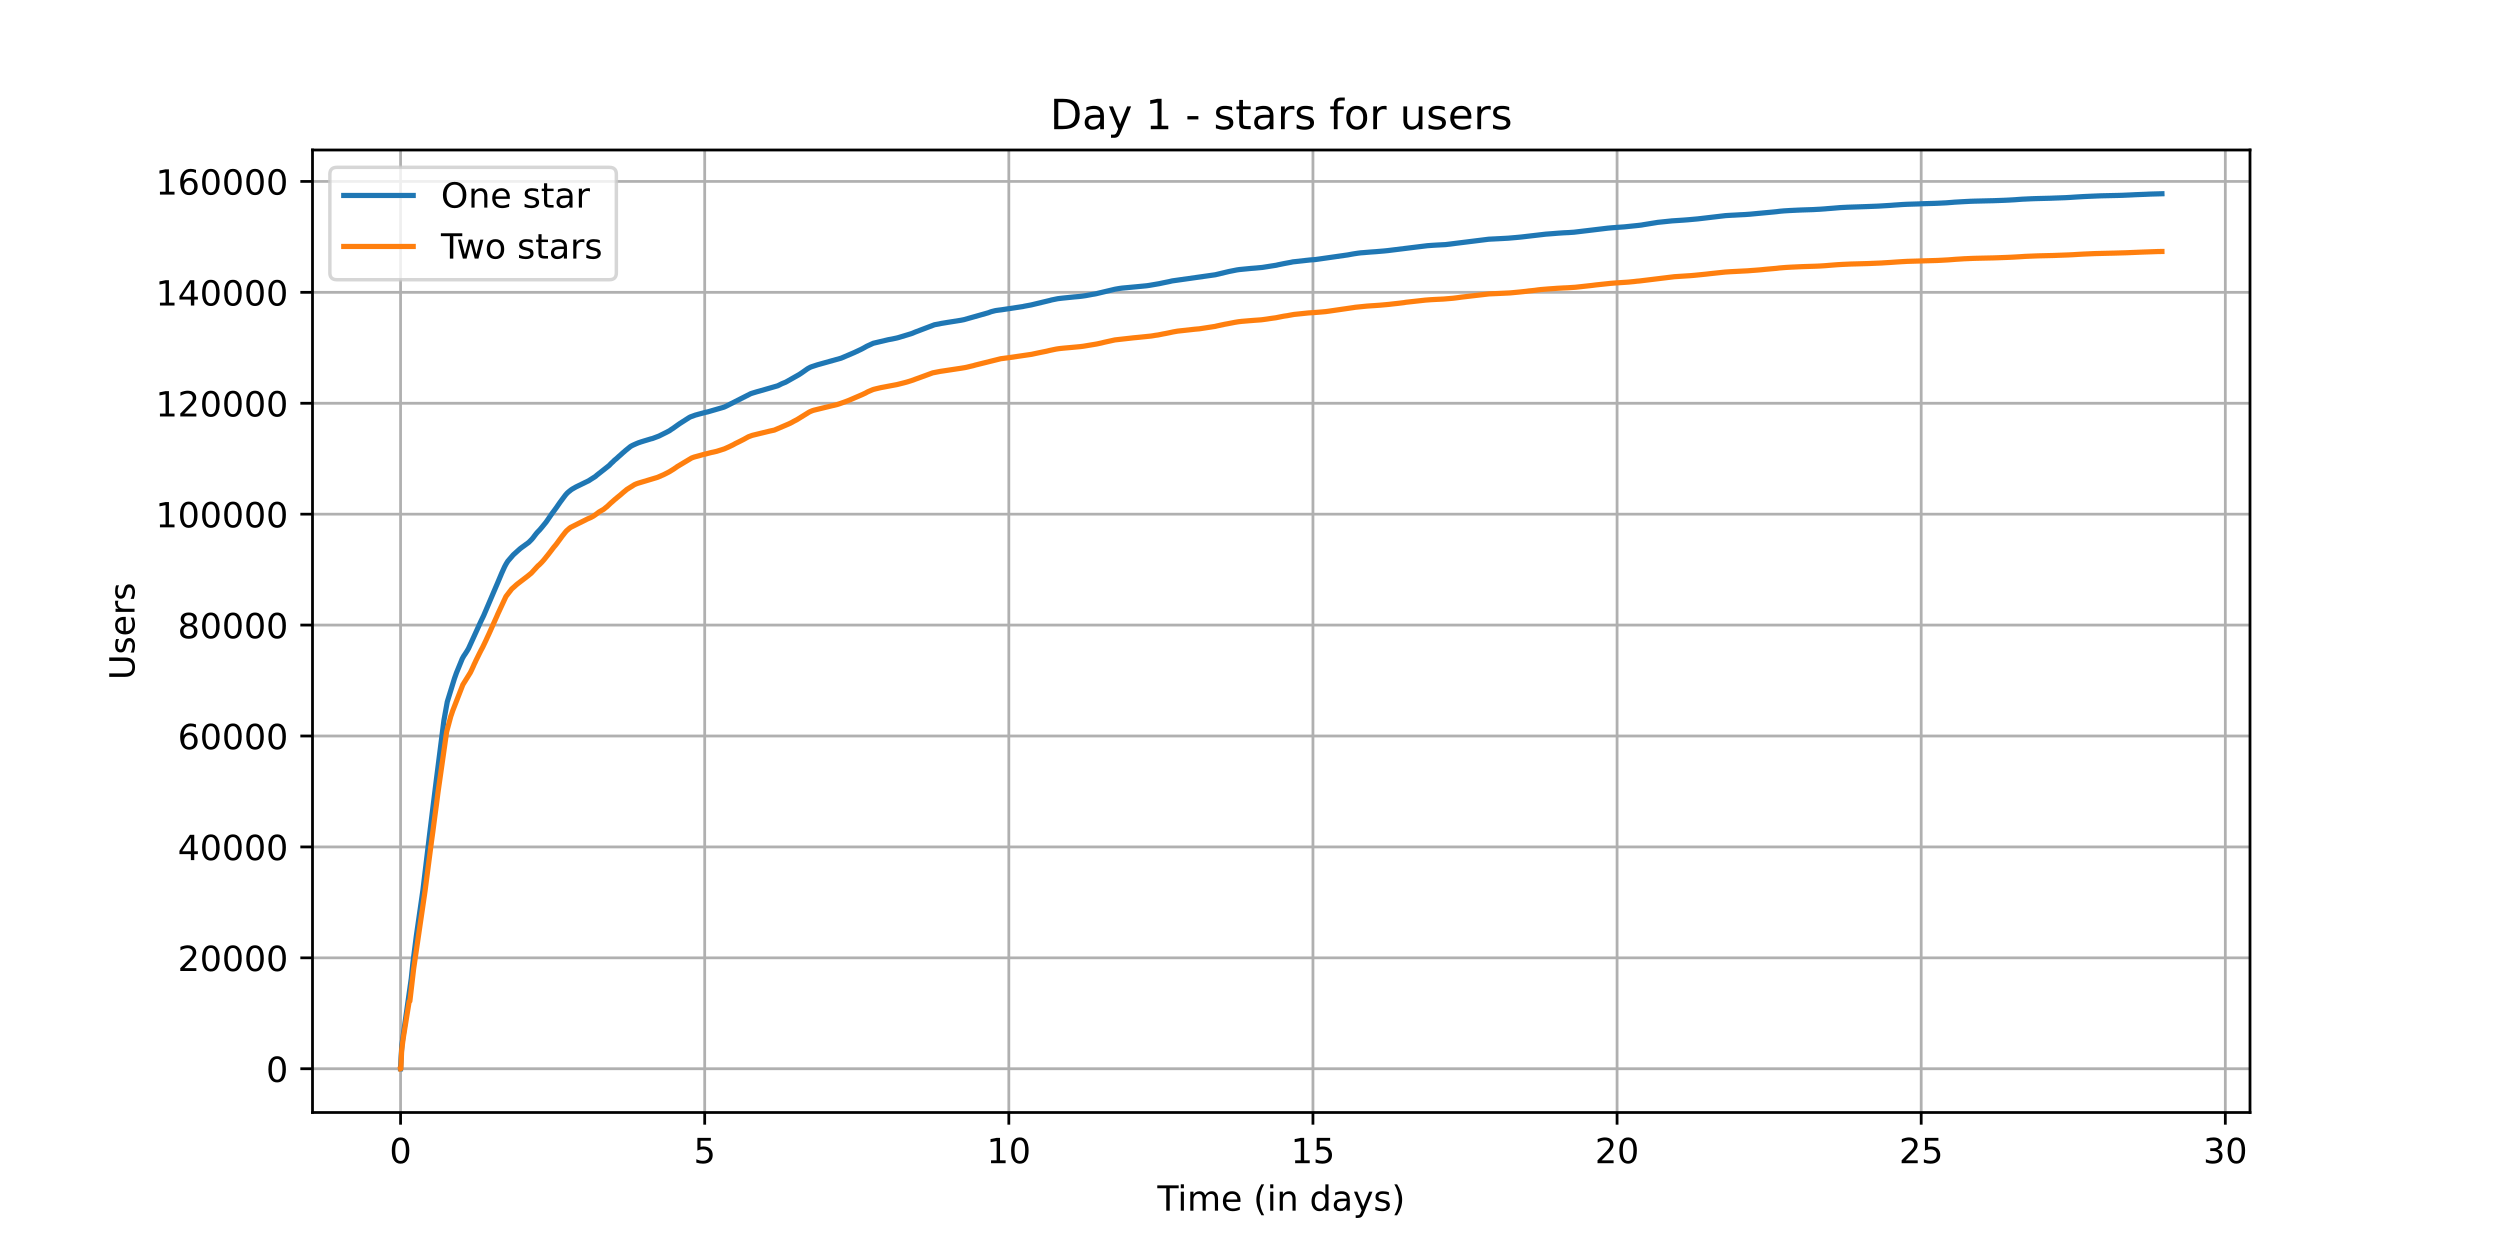 <?xml version="1.0" encoding="utf-8" standalone="no"?>
<!DOCTYPE svg PUBLIC "-//W3C//DTD SVG 1.1//EN"
  "http://www.w3.org/Graphics/SVG/1.1/DTD/svg11.dtd">
<!-- Created with matplotlib (https://matplotlib.org/) -->
<svg height="360pt" version="1.1" viewBox="0 0 720 360" width="720pt" xmlns="http://www.w3.org/2000/svg" xmlns:xlink="http://www.w3.org/1999/xlink">
 <defs>
  <style type="text/css">*{stroke-linecap:butt;stroke-linejoin:round;}</style>
 </defs>
 <g id="figure_1">
  <g id="patch_1">
   <path d="M 0 360 
L 720 360 
L 720 0 
L 0 0 
z
" style="fill:#ffffff;"/>
  </g>
  <g id="axes_1">
   <g id="patch_2">
    <path d="M 90 320.4 
L 648 320.4 
L 648 43.2 
L 90 43.2 
z
" style="fill:#ffffff;"/>
   </g>
   <g id="matplotlib.axis_1">
    <g id="xtick_1">
     <g id="line2d_1">
      <path clip-path="url(#p9ece67b3e6)" d="M 115.364 320.4 
L 115.364 43.2 
" style="fill:none;stroke:#b0b0b0;stroke-linecap:square;stroke-width:0.8;"/>
     </g>
     <g id="line2d_2">
      <defs>
       <path d="M 0 0 
L 0 3.5 
" id="m761c4e60c2" style="stroke:#000000;stroke-width:0.8;"/>
      </defs>
      <g>
       <use style="stroke:#000000;stroke-width:0.8;" x="115.364" xlink:href="#m761c4e60c2" y="320.4"/>
      </g>
     </g>
     <g id="text_1">
      <!-- 0 -->
      <g transform="translate(112.182 334.998)scale(0.1 -0.1)">
       <defs>
        <path d="M 31.781 66.406 
Q 24.172 66.406 20.328 58.906 
Q 16.5 51.422 16.5 36.375 
Q 16.5 21.391 20.328 13.891 
Q 24.172 6.391 31.781 6.391 
Q 39.453 6.391 43.281 13.891 
Q 47.125 21.391 47.125 36.375 
Q 47.125 51.422 43.281 58.906 
Q 39.453 66.406 31.781 66.406 
z
M 31.781 74.219 
Q 44.047 74.219 50.516 64.516 
Q 56.984 54.828 56.984 36.375 
Q 56.984 17.969 50.516 8.266 
Q 44.047 -1.422 31.781 -1.422 
Q 19.531 -1.422 13.062 8.266 
Q 6.594 17.969 6.594 36.375 
Q 6.594 54.828 13.062 64.516 
Q 19.531 74.219 31.781 74.219 
z
" id="DejaVuSans-48"/>
       </defs>
       <use xlink:href="#DejaVuSans-48"/>
      </g>
     </g>
    </g>
    <g id="xtick_2">
     <g id="line2d_3">
      <path clip-path="url(#p9ece67b3e6)" d="M 202.952 320.4 
L 202.952 43.2 
" style="fill:none;stroke:#b0b0b0;stroke-linecap:square;stroke-width:0.8;"/>
     </g>
     <g id="line2d_4">
      <g>
       <use style="stroke:#000000;stroke-width:0.8;" x="202.952" xlink:href="#m761c4e60c2" y="320.4"/>
      </g>
     </g>
     <g id="text_2">
      <!-- 5 -->
      <g transform="translate(199.771 334.998)scale(0.1 -0.1)">
       <defs>
        <path d="M 10.797 72.906 
L 49.516 72.906 
L 49.516 64.594 
L 19.828 64.594 
L 19.828 46.734 
Q 21.969 47.469 24.109 47.828 
Q 26.266 48.188 28.422 48.188 
Q 40.625 48.188 47.75 41.5 
Q 54.891 34.812 54.891 23.391 
Q 54.891 11.625 47.562 5.094 
Q 40.234 -1.422 26.906 -1.422 
Q 22.312 -1.422 17.547 -0.641 
Q 12.797 0.141 7.719 1.703 
L 7.719 11.625 
Q 12.109 9.234 16.797 8.062 
Q 21.484 6.891 26.703 6.891 
Q 35.156 6.891 40.078 11.328 
Q 45.016 15.766 45.016 23.391 
Q 45.016 31 40.078 35.438 
Q 35.156 39.891 26.703 39.891 
Q 22.75 39.891 18.812 39.016 
Q 14.891 38.141 10.797 36.281 
z
" id="DejaVuSans-53"/>
       </defs>
       <use xlink:href="#DejaVuSans-53"/>
      </g>
     </g>
    </g>
    <g id="xtick_3">
     <g id="line2d_5">
      <path clip-path="url(#p9ece67b3e6)" d="M 290.54 320.4 
L 290.54 43.2 
" style="fill:none;stroke:#b0b0b0;stroke-linecap:square;stroke-width:0.8;"/>
     </g>
     <g id="line2d_6">
      <g>
       <use style="stroke:#000000;stroke-width:0.8;" x="290.54" xlink:href="#m761c4e60c2" y="320.4"/>
      </g>
     </g>
     <g id="text_3">
      <!-- 10 -->
      <g transform="translate(284.178 334.998)scale(0.1 -0.1)">
       <defs>
        <path d="M 12.406 8.297 
L 28.516 8.297 
L 28.516 63.922 
L 10.984 60.406 
L 10.984 69.391 
L 28.422 72.906 
L 38.281 72.906 
L 38.281 8.297 
L 54.391 8.297 
L 54.391 0 
L 12.406 0 
z
" id="DejaVuSans-49"/>
       </defs>
       <use xlink:href="#DejaVuSans-49"/>
       <use x="63.623" xlink:href="#DejaVuSans-48"/>
      </g>
     </g>
    </g>
    <g id="xtick_4">
     <g id="line2d_7">
      <path clip-path="url(#p9ece67b3e6)" d="M 378.128 320.4 
L 378.128 43.2 
" style="fill:none;stroke:#b0b0b0;stroke-linecap:square;stroke-width:0.8;"/>
     </g>
     <g id="line2d_8">
      <g>
       <use style="stroke:#000000;stroke-width:0.8;" x="378.128" xlink:href="#m761c4e60c2" y="320.4"/>
      </g>
     </g>
     <g id="text_4">
      <!-- 15 -->
      <g transform="translate(371.766 334.998)scale(0.1 -0.1)">
       <use xlink:href="#DejaVuSans-49"/>
       <use x="63.623" xlink:href="#DejaVuSans-53"/>
      </g>
     </g>
    </g>
    <g id="xtick_5">
     <g id="line2d_9">
      <path clip-path="url(#p9ece67b3e6)" d="M 465.716 320.4 
L 465.716 43.2 
" style="fill:none;stroke:#b0b0b0;stroke-linecap:square;stroke-width:0.8;"/>
     </g>
     <g id="line2d_10">
      <g>
       <use style="stroke:#000000;stroke-width:0.8;" x="465.716" xlink:href="#m761c4e60c2" y="320.4"/>
      </g>
     </g>
     <g id="text_5">
      <!-- 20 -->
      <g transform="translate(459.354 334.998)scale(0.1 -0.1)">
       <defs>
        <path d="M 19.188 8.297 
L 53.609 8.297 
L 53.609 0 
L 7.328 0 
L 7.328 8.297 
Q 12.938 14.109 22.625 23.891 
Q 32.328 33.688 34.812 36.531 
Q 39.547 41.844 41.422 45.531 
Q 43.312 49.219 43.312 52.781 
Q 43.312 58.594 39.234 62.25 
Q 35.156 65.922 28.609 65.922 
Q 23.969 65.922 18.812 64.312 
Q 13.672 62.703 7.812 59.422 
L 7.812 69.391 
Q 13.766 71.781 18.938 73 
Q 24.125 74.219 28.422 74.219 
Q 39.75 74.219 46.484 68.547 
Q 53.219 62.891 53.219 53.422 
Q 53.219 48.922 51.531 44.891 
Q 49.859 40.875 45.406 35.406 
Q 44.188 33.984 37.641 27.219 
Q 31.109 20.453 19.188 8.297 
z
" id="DejaVuSans-50"/>
       </defs>
       <use xlink:href="#DejaVuSans-50"/>
       <use x="63.623" xlink:href="#DejaVuSans-48"/>
      </g>
     </g>
    </g>
    <g id="xtick_6">
     <g id="line2d_11">
      <path clip-path="url(#p9ece67b3e6)" d="M 553.305 320.4 
L 553.305 43.2 
" style="fill:none;stroke:#b0b0b0;stroke-linecap:square;stroke-width:0.8;"/>
     </g>
     <g id="line2d_12">
      <g>
       <use style="stroke:#000000;stroke-width:0.8;" x="553.305" xlink:href="#m761c4e60c2" y="320.4"/>
      </g>
     </g>
     <g id="text_6">
      <!-- 25 -->
      <g transform="translate(546.942 334.998)scale(0.1 -0.1)">
       <use xlink:href="#DejaVuSans-50"/>
       <use x="63.623" xlink:href="#DejaVuSans-53"/>
      </g>
     </g>
    </g>
    <g id="xtick_7">
     <g id="line2d_13">
      <path clip-path="url(#p9ece67b3e6)" d="M 640.893 320.4 
L 640.893 43.2 
" style="fill:none;stroke:#b0b0b0;stroke-linecap:square;stroke-width:0.8;"/>
     </g>
     <g id="line2d_14">
      <g>
       <use style="stroke:#000000;stroke-width:0.8;" x="640.893" xlink:href="#m761c4e60c2" y="320.4"/>
      </g>
     </g>
     <g id="text_7">
      <!-- 30 -->
      <g transform="translate(634.53 334.998)scale(0.1 -0.1)">
       <defs>
        <path d="M 40.578 39.312 
Q 47.656 37.797 51.625 33 
Q 55.609 28.219 55.609 21.188 
Q 55.609 10.406 48.188 4.484 
Q 40.766 -1.422 27.094 -1.422 
Q 22.516 -1.422 17.656 -0.516 
Q 12.797 0.391 7.625 2.203 
L 7.625 11.719 
Q 11.719 9.328 16.594 8.109 
Q 21.484 6.891 26.812 6.891 
Q 36.078 6.891 40.938 10.547 
Q 45.797 14.203 45.797 21.188 
Q 45.797 27.641 41.281 31.266 
Q 36.766 34.906 28.719 34.906 
L 20.219 34.906 
L 20.219 43.016 
L 29.109 43.016 
Q 36.375 43.016 40.234 45.922 
Q 44.094 48.828 44.094 54.297 
Q 44.094 59.906 40.109 62.906 
Q 36.141 65.922 28.719 65.922 
Q 24.656 65.922 20.016 65.031 
Q 15.375 64.156 9.812 62.312 
L 9.812 71.094 
Q 15.438 72.656 20.344 73.438 
Q 25.25 74.219 29.594 74.219 
Q 40.828 74.219 47.359 69.109 
Q 53.906 64.016 53.906 55.328 
Q 53.906 49.266 50.438 45.094 
Q 46.969 40.922 40.578 39.312 
z
" id="DejaVuSans-51"/>
       </defs>
       <use xlink:href="#DejaVuSans-51"/>
       <use x="63.623" xlink:href="#DejaVuSans-48"/>
      </g>
     </g>
    </g>
    <g id="text_8">
     <!-- Time (in days) -->
     <g transform="translate(333.327 348.677)scale(0.1 -0.1)">
      <defs>
       <path d="M -0.297 72.906 
L 61.375 72.906 
L 61.375 64.594 
L 35.5 64.594 
L 35.5 0 
L 25.594 0 
L 25.594 64.594 
L -0.297 64.594 
z
" id="DejaVuSans-84"/>
       <path d="M 9.422 54.688 
L 18.406 54.688 
L 18.406 0 
L 9.422 0 
z
M 9.422 75.984 
L 18.406 75.984 
L 18.406 64.594 
L 9.422 64.594 
z
" id="DejaVuSans-105"/>
       <path d="M 52 44.188 
Q 55.375 50.25 60.062 53.125 
Q 64.75 56 71.094 56 
Q 79.641 56 84.281 50.016 
Q 88.922 44.047 88.922 33.016 
L 88.922 0 
L 79.891 0 
L 79.891 32.719 
Q 79.891 40.578 77.094 44.375 
Q 74.312 48.188 68.609 48.188 
Q 61.625 48.188 57.562 43.547 
Q 53.516 38.922 53.516 30.906 
L 53.516 0 
L 44.484 0 
L 44.484 32.719 
Q 44.484 40.625 41.703 44.406 
Q 38.922 48.188 33.109 48.188 
Q 26.219 48.188 22.156 43.531 
Q 18.109 38.875 18.109 30.906 
L 18.109 0 
L 9.078 0 
L 9.078 54.688 
L 18.109 54.688 
L 18.109 46.188 
Q 21.188 51.219 25.484 53.609 
Q 29.781 56 35.688 56 
Q 41.656 56 45.828 52.969 
Q 50 49.953 52 44.188 
z
" id="DejaVuSans-109"/>
       <path d="M 56.203 29.594 
L 56.203 25.203 
L 14.891 25.203 
Q 15.484 15.922 20.484 11.062 
Q 25.484 6.203 34.422 6.203 
Q 39.594 6.203 44.453 7.469 
Q 49.312 8.734 54.109 11.281 
L 54.109 2.781 
Q 49.266 0.734 44.188 -0.344 
Q 39.109 -1.422 33.891 -1.422 
Q 20.797 -1.422 13.156 6.188 
Q 5.516 13.812 5.516 26.812 
Q 5.516 40.234 12.766 48.109 
Q 20.016 56 32.328 56 
Q 43.359 56 49.781 48.891 
Q 56.203 41.797 56.203 29.594 
z
M 47.219 32.234 
Q 47.125 39.594 43.094 43.984 
Q 39.062 48.391 32.422 48.391 
Q 24.906 48.391 20.391 44.141 
Q 15.875 39.891 15.188 32.172 
z
" id="DejaVuSans-101"/>
       <path id="DejaVuSans-32"/>
       <path d="M 31 75.875 
Q 24.469 64.656 21.281 53.656 
Q 18.109 42.672 18.109 31.391 
Q 18.109 20.125 21.312 9.062 
Q 24.516 -2 31 -13.188 
L 23.188 -13.188 
Q 15.875 -1.703 12.234 9.375 
Q 8.594 20.453 8.594 31.391 
Q 8.594 42.281 12.203 53.312 
Q 15.828 64.359 23.188 75.875 
z
" id="DejaVuSans-40"/>
       <path d="M 54.891 33.016 
L 54.891 0 
L 45.906 0 
L 45.906 32.719 
Q 45.906 40.484 42.875 44.328 
Q 39.844 48.188 33.797 48.188 
Q 26.516 48.188 22.312 43.547 
Q 18.109 38.922 18.109 30.906 
L 18.109 0 
L 9.078 0 
L 9.078 54.688 
L 18.109 54.688 
L 18.109 46.188 
Q 21.344 51.125 25.703 53.562 
Q 30.078 56 35.797 56 
Q 45.219 56 50.047 50.172 
Q 54.891 44.344 54.891 33.016 
z
" id="DejaVuSans-110"/>
       <path d="M 45.406 46.391 
L 45.406 75.984 
L 54.391 75.984 
L 54.391 0 
L 45.406 0 
L 45.406 8.203 
Q 42.578 3.328 38.25 0.953 
Q 33.938 -1.422 27.875 -1.422 
Q 17.969 -1.422 11.734 6.484 
Q 5.516 14.406 5.516 27.297 
Q 5.516 40.188 11.734 48.094 
Q 17.969 56 27.875 56 
Q 33.938 56 38.25 53.625 
Q 42.578 51.266 45.406 46.391 
z
M 14.797 27.297 
Q 14.797 17.391 18.875 11.75 
Q 22.953 6.109 30.078 6.109 
Q 37.203 6.109 41.297 11.75 
Q 45.406 17.391 45.406 27.297 
Q 45.406 37.203 41.297 42.844 
Q 37.203 48.484 30.078 48.484 
Q 22.953 48.484 18.875 42.844 
Q 14.797 37.203 14.797 27.297 
z
" id="DejaVuSans-100"/>
       <path d="M 34.281 27.484 
Q 23.391 27.484 19.188 25 
Q 14.984 22.516 14.984 16.5 
Q 14.984 11.719 18.141 8.906 
Q 21.297 6.109 26.703 6.109 
Q 34.188 6.109 38.703 11.406 
Q 43.219 16.703 43.219 25.484 
L 43.219 27.484 
z
M 52.203 31.203 
L 52.203 0 
L 43.219 0 
L 43.219 8.297 
Q 40.141 3.328 35.547 0.953 
Q 30.953 -1.422 24.312 -1.422 
Q 15.922 -1.422 10.953 3.297 
Q 6 8.016 6 15.922 
Q 6 25.141 12.172 29.828 
Q 18.359 34.516 30.609 34.516 
L 43.219 34.516 
L 43.219 35.406 
Q 43.219 41.609 39.141 45 
Q 35.062 48.391 27.688 48.391 
Q 23 48.391 18.547 47.266 
Q 14.109 46.141 10.016 43.891 
L 10.016 52.203 
Q 14.938 54.109 19.578 55.047 
Q 24.219 56 28.609 56 
Q 40.484 56 46.344 49.844 
Q 52.203 43.703 52.203 31.203 
z
" id="DejaVuSans-97"/>
       <path d="M 32.172 -5.078 
Q 28.375 -14.844 24.75 -17.812 
Q 21.141 -20.797 15.094 -20.797 
L 7.906 -20.797 
L 7.906 -13.281 
L 13.188 -13.281 
Q 16.891 -13.281 18.938 -11.516 
Q 21 -9.766 23.484 -3.219 
L 25.094 0.875 
L 2.984 54.688 
L 12.5 54.688 
L 29.594 11.922 
L 46.688 54.688 
L 56.203 54.688 
z
" id="DejaVuSans-121"/>
       <path d="M 44.281 53.078 
L 44.281 44.578 
Q 40.484 46.531 36.375 47.5 
Q 32.281 48.484 27.875 48.484 
Q 21.188 48.484 17.844 46.438 
Q 14.5 44.391 14.5 40.281 
Q 14.5 37.156 16.891 35.375 
Q 19.281 33.594 26.516 31.984 
L 29.594 31.297 
Q 39.156 29.25 43.188 25.516 
Q 47.219 21.781 47.219 15.094 
Q 47.219 7.469 41.188 3.016 
Q 35.156 -1.422 24.609 -1.422 
Q 20.219 -1.422 15.453 -0.562 
Q 10.688 0.297 5.422 2 
L 5.422 11.281 
Q 10.406 8.688 15.234 7.391 
Q 20.062 6.109 24.812 6.109 
Q 31.156 6.109 34.562 8.281 
Q 37.984 10.453 37.984 14.406 
Q 37.984 18.062 35.516 20.016 
Q 33.062 21.969 24.703 23.781 
L 21.578 24.516 
Q 13.234 26.266 9.516 29.906 
Q 5.812 33.547 5.812 39.891 
Q 5.812 47.609 11.281 51.797 
Q 16.75 56 26.812 56 
Q 31.781 56 36.172 55.266 
Q 40.578 54.547 44.281 53.078 
z
" id="DejaVuSans-115"/>
       <path d="M 8.016 75.875 
L 15.828 75.875 
Q 23.141 64.359 26.781 53.312 
Q 30.422 42.281 30.422 31.391 
Q 30.422 20.453 26.781 9.375 
Q 23.141 -1.703 15.828 -13.188 
L 8.016 -13.188 
Q 14.5 -2 17.703 9.062 
Q 20.906 20.125 20.906 31.391 
Q 20.906 42.672 17.703 53.656 
Q 14.5 64.656 8.016 75.875 
z
" id="DejaVuSans-41"/>
      </defs>
      <use xlink:href="#DejaVuSans-84"/>
      <use x="57.959" xlink:href="#DejaVuSans-105"/>
      <use x="85.742" xlink:href="#DejaVuSans-109"/>
      <use x="183.154" xlink:href="#DejaVuSans-101"/>
      <use x="244.678" xlink:href="#DejaVuSans-32"/>
      <use x="276.465" xlink:href="#DejaVuSans-40"/>
      <use x="315.479" xlink:href="#DejaVuSans-105"/>
      <use x="343.262" xlink:href="#DejaVuSans-110"/>
      <use x="406.641" xlink:href="#DejaVuSans-32"/>
      <use x="438.428" xlink:href="#DejaVuSans-100"/>
      <use x="501.904" xlink:href="#DejaVuSans-97"/>
      <use x="563.184" xlink:href="#DejaVuSans-121"/>
      <use x="622.363" xlink:href="#DejaVuSans-115"/>
      <use x="674.463" xlink:href="#DejaVuSans-41"/>
     </g>
    </g>
   </g>
   <g id="matplotlib.axis_2">
    <g id="ytick_1">
     <g id="line2d_15">
      <path clip-path="url(#p9ece67b3e6)" d="M 90 307.8 
L 648 307.8 
" style="fill:none;stroke:#b0b0b0;stroke-linecap:square;stroke-width:0.8;"/>
     </g>
     <g id="line2d_16">
      <defs>
       <path d="M 0 0 
L -3.5 0 
" id="m212f0cd4d0" style="stroke:#000000;stroke-width:0.8;"/>
      </defs>
      <g>
       <use style="stroke:#000000;stroke-width:0.8;" x="90" xlink:href="#m212f0cd4d0" y="307.8"/>
      </g>
     </g>
     <g id="text_9">
      <!-- 0 -->
      <g transform="translate(76.638 311.599)scale(0.1 -0.1)">
       <use xlink:href="#DejaVuSans-48"/>
      </g>
     </g>
    </g>
    <g id="ytick_2">
     <g id="line2d_17">
      <path clip-path="url(#p9ece67b3e6)" d="M 90 275.856 
L 648 275.856 
" style="fill:none;stroke:#b0b0b0;stroke-linecap:square;stroke-width:0.8;"/>
     </g>
     <g id="line2d_18">
      <g>
       <use style="stroke:#000000;stroke-width:0.8;" x="90" xlink:href="#m212f0cd4d0" y="275.856"/>
      </g>
     </g>
     <g id="text_10">
      <!-- 20000 -->
      <g transform="translate(51.188 279.656)scale(0.1 -0.1)">
       <use xlink:href="#DejaVuSans-50"/>
       <use x="63.623" xlink:href="#DejaVuSans-48"/>
       <use x="127.246" xlink:href="#DejaVuSans-48"/>
       <use x="190.869" xlink:href="#DejaVuSans-48"/>
       <use x="254.492" xlink:href="#DejaVuSans-48"/>
      </g>
     </g>
    </g>
    <g id="ytick_3">
     <g id="line2d_19">
      <path clip-path="url(#p9ece67b3e6)" d="M 90 243.913 
L 648 243.913 
" style="fill:none;stroke:#b0b0b0;stroke-linecap:square;stroke-width:0.8;"/>
     </g>
     <g id="line2d_20">
      <g>
       <use style="stroke:#000000;stroke-width:0.8;" x="90" xlink:href="#m212f0cd4d0" y="243.913"/>
      </g>
     </g>
     <g id="text_11">
      <!-- 40000 -->
      <g transform="translate(51.188 247.712)scale(0.1 -0.1)">
       <defs>
        <path d="M 37.797 64.312 
L 12.891 25.391 
L 37.797 25.391 
z
M 35.203 72.906 
L 47.609 72.906 
L 47.609 25.391 
L 58.016 25.391 
L 58.016 17.188 
L 47.609 17.188 
L 47.609 0 
L 37.797 0 
L 37.797 17.188 
L 4.891 17.188 
L 4.891 26.703 
z
" id="DejaVuSans-52"/>
       </defs>
       <use xlink:href="#DejaVuSans-52"/>
       <use x="63.623" xlink:href="#DejaVuSans-48"/>
       <use x="127.246" xlink:href="#DejaVuSans-48"/>
       <use x="190.869" xlink:href="#DejaVuSans-48"/>
       <use x="254.492" xlink:href="#DejaVuSans-48"/>
      </g>
     </g>
    </g>
    <g id="ytick_4">
     <g id="line2d_21">
      <path clip-path="url(#p9ece67b3e6)" d="M 90 211.969 
L 648 211.969 
" style="fill:none;stroke:#b0b0b0;stroke-linecap:square;stroke-width:0.8;"/>
     </g>
     <g id="line2d_22">
      <g>
       <use style="stroke:#000000;stroke-width:0.8;" x="90" xlink:href="#m212f0cd4d0" y="211.969"/>
      </g>
     </g>
     <g id="text_12">
      <!-- 60000 -->
      <g transform="translate(51.188 215.768)scale(0.1 -0.1)">
       <defs>
        <path d="M 33.016 40.375 
Q 26.375 40.375 22.484 35.828 
Q 18.609 31.297 18.609 23.391 
Q 18.609 15.531 22.484 10.953 
Q 26.375 6.391 33.016 6.391 
Q 39.656 6.391 43.531 10.953 
Q 47.406 15.531 47.406 23.391 
Q 47.406 31.297 43.531 35.828 
Q 39.656 40.375 33.016 40.375 
z
M 52.594 71.297 
L 52.594 62.312 
Q 48.875 64.062 45.094 64.984 
Q 41.312 65.922 37.594 65.922 
Q 27.828 65.922 22.672 59.328 
Q 17.531 52.734 16.797 39.406 
Q 19.672 43.656 24.016 45.922 
Q 28.375 48.188 33.594 48.188 
Q 44.578 48.188 50.953 41.516 
Q 57.328 34.859 57.328 23.391 
Q 57.328 12.156 50.688 5.359 
Q 44.047 -1.422 33.016 -1.422 
Q 20.359 -1.422 13.672 8.266 
Q 6.984 17.969 6.984 36.375 
Q 6.984 53.656 15.188 63.938 
Q 23.391 74.219 37.203 74.219 
Q 40.922 74.219 44.703 73.484 
Q 48.484 72.75 52.594 71.297 
z
" id="DejaVuSans-54"/>
       </defs>
       <use xlink:href="#DejaVuSans-54"/>
       <use x="63.623" xlink:href="#DejaVuSans-48"/>
       <use x="127.246" xlink:href="#DejaVuSans-48"/>
       <use x="190.869" xlink:href="#DejaVuSans-48"/>
       <use x="254.492" xlink:href="#DejaVuSans-48"/>
      </g>
     </g>
    </g>
    <g id="ytick_5">
     <g id="line2d_23">
      <path clip-path="url(#p9ece67b3e6)" d="M 90 180.026 
L 648 180.026 
" style="fill:none;stroke:#b0b0b0;stroke-linecap:square;stroke-width:0.8;"/>
     </g>
     <g id="line2d_24">
      <g>
       <use style="stroke:#000000;stroke-width:0.8;" x="90" xlink:href="#m212f0cd4d0" y="180.026"/>
      </g>
     </g>
     <g id="text_13">
      <!-- 80000 -->
      <g transform="translate(51.188 183.825)scale(0.1 -0.1)">
       <defs>
        <path d="M 31.781 34.625 
Q 24.75 34.625 20.719 30.859 
Q 16.703 27.094 16.703 20.516 
Q 16.703 13.922 20.719 10.156 
Q 24.75 6.391 31.781 6.391 
Q 38.812 6.391 42.859 10.172 
Q 46.922 13.969 46.922 20.516 
Q 46.922 27.094 42.891 30.859 
Q 38.875 34.625 31.781 34.625 
z
M 21.922 38.812 
Q 15.578 40.375 12.031 44.719 
Q 8.5 49.078 8.5 55.328 
Q 8.5 64.062 14.719 69.141 
Q 20.953 74.219 31.781 74.219 
Q 42.672 74.219 48.875 69.141 
Q 55.078 64.062 55.078 55.328 
Q 55.078 49.078 51.531 44.719 
Q 48 40.375 41.703 38.812 
Q 48.828 37.156 52.797 32.312 
Q 56.781 27.484 56.781 20.516 
Q 56.781 9.906 50.312 4.234 
Q 43.844 -1.422 31.781 -1.422 
Q 19.734 -1.422 13.25 4.234 
Q 6.781 9.906 6.781 20.516 
Q 6.781 27.484 10.781 32.312 
Q 14.797 37.156 21.922 38.812 
z
M 18.312 54.391 
Q 18.312 48.734 21.844 45.562 
Q 25.391 42.391 31.781 42.391 
Q 38.141 42.391 41.719 45.562 
Q 45.312 48.734 45.312 54.391 
Q 45.312 60.062 41.719 63.234 
Q 38.141 66.406 31.781 66.406 
Q 25.391 66.406 21.844 63.234 
Q 18.312 60.062 18.312 54.391 
z
" id="DejaVuSans-56"/>
       </defs>
       <use xlink:href="#DejaVuSans-56"/>
       <use x="63.623" xlink:href="#DejaVuSans-48"/>
       <use x="127.246" xlink:href="#DejaVuSans-48"/>
       <use x="190.869" xlink:href="#DejaVuSans-48"/>
       <use x="254.492" xlink:href="#DejaVuSans-48"/>
      </g>
     </g>
    </g>
    <g id="ytick_6">
     <g id="line2d_25">
      <path clip-path="url(#p9ece67b3e6)" d="M 90 148.082 
L 648 148.082 
" style="fill:none;stroke:#b0b0b0;stroke-linecap:square;stroke-width:0.8;"/>
     </g>
     <g id="line2d_26">
      <g>
       <use style="stroke:#000000;stroke-width:0.8;" x="90" xlink:href="#m212f0cd4d0" y="148.082"/>
      </g>
     </g>
     <g id="text_14">
      <!-- 100000 -->
      <g transform="translate(44.825 151.881)scale(0.1 -0.1)">
       <use xlink:href="#DejaVuSans-49"/>
       <use x="63.623" xlink:href="#DejaVuSans-48"/>
       <use x="127.246" xlink:href="#DejaVuSans-48"/>
       <use x="190.869" xlink:href="#DejaVuSans-48"/>
       <use x="254.492" xlink:href="#DejaVuSans-48"/>
       <use x="318.115" xlink:href="#DejaVuSans-48"/>
      </g>
     </g>
    </g>
    <g id="ytick_7">
     <g id="line2d_27">
      <path clip-path="url(#p9ece67b3e6)" d="M 90 116.138 
L 648 116.138 
" style="fill:none;stroke:#b0b0b0;stroke-linecap:square;stroke-width:0.8;"/>
     </g>
     <g id="line2d_28">
      <g>
       <use style="stroke:#000000;stroke-width:0.8;" x="90" xlink:href="#m212f0cd4d0" y="116.138"/>
      </g>
     </g>
     <g id="text_15">
      <!-- 120000 -->
      <g transform="translate(44.825 119.938)scale(0.1 -0.1)">
       <use xlink:href="#DejaVuSans-49"/>
       <use x="63.623" xlink:href="#DejaVuSans-50"/>
       <use x="127.246" xlink:href="#DejaVuSans-48"/>
       <use x="190.869" xlink:href="#DejaVuSans-48"/>
       <use x="254.492" xlink:href="#DejaVuSans-48"/>
       <use x="318.115" xlink:href="#DejaVuSans-48"/>
      </g>
     </g>
    </g>
    <g id="ytick_8">
     <g id="line2d_29">
      <path clip-path="url(#p9ece67b3e6)" d="M 90 84.195 
L 648 84.195 
" style="fill:none;stroke:#b0b0b0;stroke-linecap:square;stroke-width:0.8;"/>
     </g>
     <g id="line2d_30">
      <g>
       <use style="stroke:#000000;stroke-width:0.8;" x="90" xlink:href="#m212f0cd4d0" y="84.195"/>
      </g>
     </g>
     <g id="text_16">
      <!-- 140000 -->
      <g transform="translate(44.825 87.994)scale(0.1 -0.1)">
       <use xlink:href="#DejaVuSans-49"/>
       <use x="63.623" xlink:href="#DejaVuSans-52"/>
       <use x="127.246" xlink:href="#DejaVuSans-48"/>
       <use x="190.869" xlink:href="#DejaVuSans-48"/>
       <use x="254.492" xlink:href="#DejaVuSans-48"/>
       <use x="318.115" xlink:href="#DejaVuSans-48"/>
      </g>
     </g>
    </g>
    <g id="ytick_9">
     <g id="line2d_31">
      <path clip-path="url(#p9ece67b3e6)" d="M 90 52.251 
L 648 52.251 
" style="fill:none;stroke:#b0b0b0;stroke-linecap:square;stroke-width:0.8;"/>
     </g>
     <g id="line2d_32">
      <g>
       <use style="stroke:#000000;stroke-width:0.8;" x="90" xlink:href="#m212f0cd4d0" y="52.251"/>
      </g>
     </g>
     <g id="text_17">
      <!-- 160000 -->
      <g transform="translate(44.825 56.05)scale(0.1 -0.1)">
       <use xlink:href="#DejaVuSans-49"/>
       <use x="63.623" xlink:href="#DejaVuSans-54"/>
       <use x="127.246" xlink:href="#DejaVuSans-48"/>
       <use x="190.869" xlink:href="#DejaVuSans-48"/>
       <use x="254.492" xlink:href="#DejaVuSans-48"/>
       <use x="318.115" xlink:href="#DejaVuSans-48"/>
      </g>
     </g>
    </g>
    <g id="text_18">
     <!-- Users -->
     <g transform="translate(38.745 195.801)rotate(-90)scale(0.1 -0.1)">
      <defs>
       <path d="M 8.688 72.906 
L 18.609 72.906 
L 18.609 28.609 
Q 18.609 16.891 22.844 11.734 
Q 27.094 6.594 36.625 6.594 
Q 46.094 6.594 50.344 11.734 
Q 54.594 16.891 54.594 28.609 
L 54.594 72.906 
L 64.5 72.906 
L 64.5 27.391 
Q 64.5 13.141 57.438 5.859 
Q 50.391 -1.422 36.625 -1.422 
Q 22.797 -1.422 15.734 5.859 
Q 8.688 13.141 8.688 27.391 
z
" id="DejaVuSans-85"/>
       <path d="M 41.109 46.297 
Q 39.594 47.172 37.812 47.578 
Q 36.031 48 33.891 48 
Q 26.266 48 22.188 43.047 
Q 18.109 38.094 18.109 28.812 
L 18.109 0 
L 9.078 0 
L 9.078 54.688 
L 18.109 54.688 
L 18.109 46.188 
Q 20.953 51.172 25.484 53.578 
Q 30.031 56 36.531 56 
Q 37.453 56 38.578 55.875 
Q 39.703 55.766 41.062 55.516 
z
" id="DejaVuSans-114"/>
      </defs>
      <use xlink:href="#DejaVuSans-85"/>
      <use x="73.193" xlink:href="#DejaVuSans-115"/>
      <use x="125.293" xlink:href="#DejaVuSans-101"/>
      <use x="186.816" xlink:href="#DejaVuSans-114"/>
      <use x="227.93" xlink:href="#DejaVuSans-115"/>
     </g>
    </g>
   </g>
   <g id="line2d_33">
    <path clip-path="url(#p9ece67b3e6)" d="M 115.364 307.8 
L 115.483 304.986 
L 115.744 300.908 
L 118.45 281.771 
L 118.933 277.2 
L 119.891 269.647 
L 121.793 256.428 
L 123.662 240.824 
L 124.772 231.779 
L 124.994 230.025 
L 125.656 224.692 
L 127.835 207.566 
L 127.835 207.566 
L 128.814 202.126 
L 130.916 195.299 
L 130.99 195.106 
L 131.449 193.808 
L 133.131 189.7 
L 133.571 188.917 
L 133.913 188.425 
L 134.222 187.946 
L 134.539 187.449 
L 134.936 186.762 
L 138.418 179.115 
L 138.635 178.658 
L 139.286 177.314 
L 142.073 170.77 
L 142.795 169.08 
L 143.156 168.24 
L 143.53 167.36 
L 144.471 165.119 
L 145.315 163.249 
L 145.725 162.485 
L 145.966 162.08 
L 146.274 161.596 
L 147.814 159.813 
L 148.091 159.556 
L 148.464 159.222 
L 149.331 158.441 
L 149.753 158.063 
L 150.079 157.807 
L 150.44 157.542 
L 150.959 157.17 
L 152.003 156.403 
L 152.28 156.205 
L 152.865 155.617 
L 153.219 155.247 
L 153.556 154.84 
L 154.001 154.241 
L 154.482 153.624 
L 154.783 153.276 
L 155.181 152.862 
L 155.422 152.613 
L 155.422 152.613 
L 156.133 151.776 
L 156.868 150.872 
L 157.254 150.403 
L 157.661 149.816 
L 158.762 148.205 
L 158.991 147.884 
L 159.618 147.039 
L 159.731 146.889 
L 159.995 146.521 
L 160.224 146.213 
L 161.283 144.678 
L 162.103 143.573 
L 162.85 142.576 
L 163.317 142.045 
L 163.526 141.853 
L 163.671 141.722 
L 163.852 141.565 
L 164.081 141.401 
L 164.31 141.195 
L 164.563 141.016 
L 164.894 140.799 
L 165.215 140.617 
L 165.857 140.251 
L 169.191 138.625 
L 169.435 138.518 
L 171.509 137.196 
L 171.851 136.881 
L 175.452 134.046 
L 175.693 133.789 
L 175.946 133.522 
L 176.364 133.132 
L 176.501 133.022 
L 176.887 132.62 
L 177.302 132.267 
L 177.454 132.158 
L 178.069 131.586 
L 178.314 131.371 
L 178.759 130.987 
L 179.325 130.465 
L 179.65 130.19 
L 180.204 129.705 
L 180.336 129.601 
L 181.543 128.623 
L 181.784 128.473 
L 182.094 128.31 
L 182.303 128.203 
L 183.292 127.759 
L 183.948 127.491 
L 184.281 127.387 
L 184.574 127.279 
L 184.983 127.154 
L 185.32 127.044 
L 186.206 126.777 
L 186.628 126.648 
L 186.996 126.538 
L 187.454 126.397 
L 187.918 126.287 
L 189.728 125.603 
L 189.981 125.487 
L 190.282 125.332 
L 192.029 124.463 
L 192.319 124.308 
L 192.789 124.062 
L 193.006 123.918 
L 193.315 123.688 
L 193.784 123.397 
L 194.019 123.231 
L 194.254 123.062 
L 195.361 122.271 
L 195.807 121.962 
L 198.491 120.249 
L 198.829 120.069 
L 200.296 119.534 
L 200.718 119.424 
L 201.006 119.336 
L 201.536 119.198 
L 201.934 119.09 
L 202.295 118.996 
L 203.247 118.745 
L 203.777 118.635 
L 208.507 117.26 
L 209.145 116.966 
L 216.198 113.386 
L 216.752 113.203 
L 217.97 112.832 
L 218.766 112.615 
L 223.974 111.11 
L 225.179 110.511 
L 225.432 110.406 
L 226.252 110.077 
L 226.638 109.865 
L 230.207 107.841 
L 230.485 107.656 
L 230.919 107.368 
L 232.583 106.196 
L 232.776 106.087 
L 233.162 105.878 
L 233.415 105.742 
L 233.886 105.568 
L 235.477 105.047 
L 235.875 104.939 
L 242.234 103.155 
L 245.803 101.634 
L 246.032 101.534 
L 247.926 100.647 
L 248.384 100.414 
L 248.927 100.12 
L 249.602 99.735 
L 251.507 98.858 
L 255.896 97.819 
L 256.511 97.71 
L 256.861 97.648 
L 258.247 97.352 
L 258.706 97.234 
L 259.357 97.036 
L 262.396 96.113 
L 262.842 95.952 
L 263.505 95.664 
L 269.137 93.527 
L 270.415 93.299 
L 270.886 93.192 
L 271.163 93.139 
L 272.308 92.947 
L 272.971 92.837 
L 276.814 92.225 
L 277.055 92.173 
L 277.61 92.064 
L 284.63 90.077 
L 284.896 89.978 
L 285.318 89.815 
L 285.68 89.707 
L 286.585 89.48 
L 286.863 89.427 
L 287.635 89.318 
L 288.467 89.215 
L 294.653 88.277 
L 294.966 88.196 
L 297.019 87.814 
L 297.453 87.707 
L 298.224 87.522 
L 302.444 86.507 
L 302.794 86.399 
L 304.663 86.02 
L 305.532 85.913 
L 305.954 85.865 
L 309.45 85.509 
L 310.704 85.401 
L 311.439 85.317 
L 312.2 85.21 
L 312.682 85.139 
L 314.732 84.758 
L 315.202 84.685 
L 315.744 84.576 
L 320.289 83.497 
L 320.735 83.388 
L 321.157 83.291 
L 322.387 83.077 
L 323.195 82.966 
L 325.908 82.716 
L 327.09 82.605 
L 330.2 82.302 
L 330.972 82.192 
L 333.902 81.689 
L 334.541 81.55 
L 335.059 81.441 
L 336.867 81.072 
L 337.301 80.965 
L 337.591 80.9 
L 350.01 79.13 
L 353.953 78.191 
L 355.593 77.865 
L 356.184 77.744 
L 356.931 77.633 
L 360.284 77.304 
L 361.682 77.194 
L 362.346 77.129 
L 363.554 77.019 
L 367.629 76.376 
L 367.966 76.284 
L 369.883 75.894 
L 371.873 75.525 
L 372.295 75.426 
L 377.348 74.862 
L 378.831 74.752 
L 388.115 73.422 
L 389.478 73.171 
L 390.142 73.062 
L 391.106 72.917 
L 391.974 72.807 
L 392.324 72.788 
L 394.639 72.594 
L 396.207 72.484 
L 398.595 72.281 
L 399.68 72.171 
L 411.1 70.758 
L 412.667 70.647 
L 414.198 70.555 
L 416.319 70.445 
L 428.776 68.892 
L 430.922 68.782 
L 432.308 68.712 
L 434.298 68.601 
L 436.624 68.402 
L 437.782 68.293 
L 438.505 68.215 
L 445.184 67.434 
L 446.667 67.324 
L 448.777 67.153 
L 450.404 67.043 
L 451.694 66.985 
L 453.322 66.875 
L 463.051 65.709 
L 464.245 65.599 
L 466.222 65.45 
L 467.801 65.34 
L 471.901 64.914 
L 472.781 64.807 
L 473.348 64.703 
L 477.158 64.089 
L 477.387 64.046 
L 481.523 63.615 
L 483.175 63.505 
L 484.839 63.395 
L 486.273 63.284 
L 488.937 63.04 
L 489.89 62.93 
L 496.98 62.094 
L 498.813 61.984 
L 499.319 61.964 
L 501.248 61.853 
L 502.562 61.789 
L 504.069 61.681 
L 504.732 61.617 
L 505.878 61.507 
L 508.805 61.234 
L 509.986 61.123 
L 510.649 61.063 
L 511.723 60.953 
L 512.543 60.847 
L 513.749 60.737 
L 515.341 60.639 
L 517.584 60.529 
L 518.837 60.473 
L 522.189 60.363 
L 522.755 60.328 
L 524.154 60.256 
L 525.637 60.148 
L 526.288 60.088 
L 527.734 59.978 
L 530.001 59.787 
L 532.208 59.676 
L 533.342 59.638 
L 536.621 59.528 
L 537.754 59.488 
L 540.551 59.379 
L 541.082 59.354 
L 542.878 59.244 
L 544.373 59.156 
L 545.808 59.045 
L 546.374 59.009 
L 547.906 58.899 
L 549.257 58.833 
L 552.741 58.723 
L 553.32 58.683 
L 557.129 58.573 
L 558.359 58.523 
L 560.517 58.415 
L 561.108 58.37 
L 562.506 58.26 
L 562.88 58.226 
L 564.785 58.116 
L 565.328 58.084 
L 567.461 57.974 
L 568.619 57.934 
L 573.056 57.824 
L 574.068 57.801 
L 577.107 57.691 
L 578.409 57.632 
L 580.302 57.522 
L 580.905 57.474 
L 582.46 57.364 
L 582.786 57.351 
L 585.112 57.241 
L 586.282 57.199 
L 590.526 57.089 
L 591.72 57.041 
L 594.794 56.931 
L 596.205 56.854 
L 597.845 56.744 
L 598.195 56.723 
L 600.04 56.613 
L 601.367 56.551 
L 603.959 56.44 
L 605.177 56.393 
L 610.132 56.282 
L 611.217 56.249 
L 613.725 56.139 
L 615.087 56.068 
L 617.982 55.958 
L 619.308 55.893 
L 622.636 55.8 
L 622.636 55.8 
" style="fill:none;stroke:#1f77b4;stroke-linecap:square;stroke-width:1.5;"/>
   </g>
   <g id="line2d_34">
    <path clip-path="url(#p9ece67b3e6)" d="M 115.364 307.8 
L 115.454 307.778 
L 115.676 302.566 
L 116.093 299.23 
L 117.845 288.391 
L 118.039 288.337 
L 119.137 278.939 
L 122.421 256.543 
L 123.421 248.843 
L 124.241 242.562 
L 124.633 239.714 
L 125.278 234.786 
L 125.693 231.712 
L 126.162 228.069 
L 128.629 210.771 
L 129.845 206.238 
L 129.978 205.895 
L 130.364 204.737 
L 133.299 197.195 
L 135.454 193.721 
L 135.815 192.983 
L 136.38 191.749 
L 136.537 191.37 
L 136.537 191.37 
L 136.874 190.679 
L 137.067 190.236 
L 138.092 188.162 
L 138.559 187.24 
L 138.848 186.708 
L 138.984 186.464 
L 139.979 184.375 
L 140.304 183.656 
L 140.833 182.524 
L 142.41 179.003 
L 142.735 178.275 
L 143.084 177.507 
L 143.361 176.854 
L 144.085 175.291 
L 145.696 171.832 
L 145.797 171.685 
L 147.357 169.641 
L 147.718 169.32 
L 147.946 169.128 
L 148.717 168.424 
L 149.018 168.176 
L 151.912 165.961 
L 153.014 165.06 
L 154.458 163.48 
L 154.627 163.293 
L 155.012 162.891 
L 155.241 162.72 
L 156.012 161.952 
L 156.64 161.247 
L 157.986 159.566 
L 159.514 157.569 
L 159.968 157.039 
L 160.281 156.644 
L 160.778 155.962 
L 161.741 154.65 
L 161.982 154.324 
L 162.451 153.739 
L 162.728 153.38 
L 163.04 153.008 
L 163.137 152.897 
L 163.45 152.621 
L 163.654 152.449 
L 163.852 152.263 
L 164.328 151.894 
L 169.243 149.436 
L 169.708 149.24 
L 170.147 149.047 
L 170.352 148.943 
L 170.617 148.791 
L 170.828 148.684 
L 171.316 148.358 
L 171.622 148.141 
L 172.269 147.643 
L 172.402 147.532 
L 172.597 147.402 
L 173.861 146.673 
L 174.512 146.137 
L 174.777 145.943 
L 175.967 144.817 
L 176.103 144.713 
L 177.152 143.784 
L 177.302 143.678 
L 177.784 143.258 
L 178.663 142.549 
L 179.482 141.827 
L 179.71 141.644 
L 180.541 140.954 
L 182.713 139.587 
L 183.195 139.374 
L 183.364 139.309 
L 183.726 139.178 
L 189.283 137.502 
L 189.596 137.376 
L 190.571 136.95 
L 191.101 136.723 
L 192.403 136.065 
L 192.849 135.825 
L 193.307 135.539 
L 194.055 135.076 
L 194.211 134.967 
L 194.856 134.519 
L 195.079 134.359 
L 199.189 131.899 
L 199.489 131.791 
L 199.887 131.642 
L 202.03 131.054 
L 202.403 130.944 
L 204.15 130.507 
L 204.607 130.384 
L 205.076 130.275 
L 205.312 130.235 
L 206.409 129.979 
L 208.603 129.28 
L 210.014 128.652 
L 211.231 128.055 
L 211.81 127.727 
L 212.34 127.473 
L 213.112 127.09 
L 214.209 126.531 
L 215.511 125.806 
L 216.572 125.41 
L 216.801 125.344 
L 221.707 124.148 
L 223.021 123.864 
L 227.229 122.061 
L 227.953 121.708 
L 228.158 121.602 
L 228.508 121.391 
L 229.496 120.879 
L 232.969 118.726 
L 233.246 118.58 
L 233.801 118.344 
L 234.091 118.234 
L 234.465 118.12 
L 239.661 116.846 
L 240.181 116.736 
L 241.1 116.506 
L 241.703 116.312 
L 243.018 115.851 
L 243.44 115.701 
L 244.344 115.354 
L 244.585 115.255 
L 248.408 113.605 
L 248.854 113.388 
L 249.204 113.231 
L 249.783 112.907 
L 250.096 112.759 
L 251.278 112.257 
L 251.58 112.147 
L 252.448 111.925 
L 252.689 111.871 
L 253.763 111.62 
L 254.293 111.524 
L 254.872 111.414 
L 256.391 111.123 
L 258.32 110.761 
L 259.152 110.551 
L 260.092 110.315 
L 260.96 110.087 
L 261.358 109.976 
L 262.806 109.513 
L 263.276 109.345 
L 263.505 109.246 
L 264.771 108.798 
L 265.097 108.675 
L 268.618 107.383 
L 270.198 107.074 
L 270.765 106.964 
L 276.85 106.041 
L 278.007 105.849 
L 278.514 105.739 
L 279.298 105.547 
L 280.348 105.3 
L 280.903 105.134 
L 281.868 104.896 
L 288.238 103.31 
L 289.107 103.2 
L 289.42 103.152 
L 290.324 103.041 
L 297.139 102.037 
L 297.79 101.893 
L 299.225 101.591 
L 299.828 101.468 
L 301.419 101.146 
L 302.227 100.946 
L 303.626 100.65 
L 304.229 100.527 
L 304.929 100.42 
L 305.23 100.379 
L 306.279 100.27 
L 306.931 100.211 
L 308.16 100.101 
L 311.077 99.829 
L 311.959 99.719 
L 315.31 99.162 
L 315.817 99.077 
L 317.131 98.796 
L 317.541 98.697 
L 317.975 98.587 
L 318.674 98.43 
L 321.109 97.894 
L 326.487 97.287 
L 327.656 97.177 
L 331.514 96.782 
L 332.189 96.673 
L 332.708 96.581 
L 333.516 96.471 
L 335.095 96.153 
L 335.625 96.062 
L 336.156 95.953 
L 336.518 95.881 
L 337.916 95.583 
L 339.158 95.365 
L 344.125 94.813 
L 345.391 94.703 
L 350.058 93.984 
L 350.335 93.902 
L 352.747 93.383 
L 353.374 93.273 
L 355.014 92.957 
L 355.557 92.848 
L 356.69 92.66 
L 357.643 92.55 
L 359.91 92.358 
L 361.308 92.248 
L 363.204 92.11 
L 364.06 92 
L 364.928 91.88 
L 365.603 91.772 
L 366.592 91.63 
L 367.424 91.519 
L 369.256 91.15 
L 369.835 91.042 
L 370.727 90.916 
L 371.306 90.805 
L 372.645 90.563 
L 376.854 90.122 
L 378.541 90.012 
L 380.615 89.85 
L 381.797 89.74 
L 382.652 89.625 
L 389.924 88.563 
L 390.274 88.501 
L 393.687 88.156 
L 395.23 88.047 
L 395.785 88.014 
L 397.353 87.903 
L 399.945 87.669 
L 400.874 87.56 
L 401.633 87.474 
L 402.67 87.363 
L 403.466 87.263 
L 404.334 87.156 
L 404.888 87.057 
L 410.485 86.434 
L 411.907 86.324 
L 413.402 86.239 
L 415.668 86.13 
L 416.042 86.1 
L 418.405 85.9 
L 419.333 85.79 
L 420.177 85.678 
L 420.949 85.568 
L 428.848 84.642 
L 431.32 84.532 
L 432.634 84.471 
L 434.9 84.361 
L 437.818 84.083 
L 438.831 83.973 
L 439.53 83.901 
L 440.338 83.791 
L 441.001 83.728 
L 441.99 83.62 
L 442.87 83.498 
L 443.798 83.388 
L 446.076 83.2 
L 447.668 83.091 
L 448.271 83.043 
L 450.211 82.933 
L 451.453 82.879 
L 453.117 82.77 
L 453.684 82.735 
L 458.422 82.214 
L 459.278 82.104 
L 459.591 82.062 
L 463.799 81.612 
L 465.149 81.502 
L 466.837 81.388 
L 468.536 81.278 
L 469.139 81.232 
L 470.201 81.123 
L 470.575 81.091 
L 471.467 80.981 
L 472.07 80.935 
L 482.235 79.689 
L 483.91 79.58 
L 484.477 79.542 
L 486.141 79.433 
L 486.683 79.402 
L 487.985 79.291 
L 491.445 78.94 
L 492.361 78.83 
L 496.847 78.352 
L 498.5 78.242 
L 499.838 78.175 
L 501.935 78.065 
L 503.285 77.996 
L 504.708 77.887 
L 505.287 77.846 
L 506.683 77.736 
L 507.31 77.681 
L 508.359 77.573 
L 509.01 77.514 
L 511.65 77.279 
L 512.506 77.169 
L 512.868 77.145 
L 514.207 77.035 
L 515.715 76.945 
L 518.078 76.835 
L 519.308 76.782 
L 522.768 76.672 
L 523.961 76.624 
L 525.673 76.514 
L 527.831 76.337 
L 529.302 76.226 
L 530.749 76.145 
L 533.173 76.035 
L 534.186 76.012 
L 538.092 75.902 
L 539.322 75.849 
L 541.938 75.741 
L 542.529 75.696 
L 544.361 75.586 
L 546.181 75.458 
L 547.894 75.348 
L 549.293 75.273 
L 552.97 75.163 
L 554.079 75.126 
L 557.864 75.016 
L 559.215 74.95 
L 561.192 74.84 
L 563.29 74.675 
L 565.038 74.567 
L 565.617 74.527 
L 568.173 74.417 
L 569.258 74.385 
L 574.104 74.275 
L 575.214 74.239 
L 578.168 74.129 
L 579.482 74.069 
L 581.459 73.958 
L 583.207 73.84 
L 585.836 73.73 
L 587.017 73.687 
L 591.527 73.577 
L 592.72 73.529 
L 595.699 73.419 
L 597.025 73.353 
L 598.798 73.243 
L 600.221 73.168 
L 602.741 73.059 
L 603.26 73.035 
L 607.636 72.925 
L 608.637 72.903 
L 612.423 72.792 
L 613.641 72.741 
L 616.257 72.631 
L 617.463 72.585 
L 620.575 72.475 
L 621.684 72.438 
L 622.636 72.427 
L 622.636 72.427 
" style="fill:none;stroke:#ff7f0e;stroke-linecap:square;stroke-width:1.5;"/>
   </g>
   <g id="patch_3">
    <path d="M 90 320.4 
L 90 43.2 
" style="fill:none;stroke:#000000;stroke-linecap:square;stroke-linejoin:miter;stroke-width:0.8;"/>
   </g>
   <g id="patch_4">
    <path d="M 648 320.4 
L 648 43.2 
" style="fill:none;stroke:#000000;stroke-linecap:square;stroke-linejoin:miter;stroke-width:0.8;"/>
   </g>
   <g id="patch_5">
    <path d="M 90 320.4 
L 648 320.4 
" style="fill:none;stroke:#000000;stroke-linecap:square;stroke-linejoin:miter;stroke-width:0.8;"/>
   </g>
   <g id="patch_6">
    <path d="M 90 43.2 
L 648 43.2 
" style="fill:none;stroke:#000000;stroke-linecap:square;stroke-linejoin:miter;stroke-width:0.8;"/>
   </g>
   <g id="text_19">
    <!-- Day 1 - stars for users -->
    <g transform="translate(302.426 37.2)scale(0.12 -0.12)">
     <defs>
      <path d="M 19.672 64.797 
L 19.672 8.109 
L 31.594 8.109 
Q 46.688 8.109 53.688 14.938 
Q 60.688 21.781 60.688 36.531 
Q 60.688 51.172 53.688 57.984 
Q 46.688 64.797 31.594 64.797 
z
M 9.812 72.906 
L 30.078 72.906 
Q 51.266 72.906 61.172 64.094 
Q 71.094 55.281 71.094 36.531 
Q 71.094 17.672 61.125 8.828 
Q 51.172 0 30.078 0 
L 9.812 0 
z
" id="DejaVuSans-68"/>
      <path d="M 4.891 31.391 
L 31.203 31.391 
L 31.203 23.391 
L 4.891 23.391 
z
" id="DejaVuSans-45"/>
      <path d="M 18.312 70.219 
L 18.312 54.688 
L 36.812 54.688 
L 36.812 47.703 
L 18.312 47.703 
L 18.312 18.016 
Q 18.312 11.328 20.141 9.422 
Q 21.969 7.516 27.594 7.516 
L 36.812 7.516 
L 36.812 0 
L 27.594 0 
Q 17.188 0 13.234 3.875 
Q 9.281 7.766 9.281 18.016 
L 9.281 47.703 
L 2.688 47.703 
L 2.688 54.688 
L 9.281 54.688 
L 9.281 70.219 
z
" id="DejaVuSans-116"/>
      <path d="M 37.109 75.984 
L 37.109 68.5 
L 28.516 68.5 
Q 23.688 68.5 21.797 66.547 
Q 19.922 64.594 19.922 59.516 
L 19.922 54.688 
L 34.719 54.688 
L 34.719 47.703 
L 19.922 47.703 
L 19.922 0 
L 10.891 0 
L 10.891 47.703 
L 2.297 47.703 
L 2.297 54.688 
L 10.891 54.688 
L 10.891 58.5 
Q 10.891 67.625 15.141 71.797 
Q 19.391 75.984 28.609 75.984 
z
" id="DejaVuSans-102"/>
      <path d="M 30.609 48.391 
Q 23.391 48.391 19.188 42.75 
Q 14.984 37.109 14.984 27.297 
Q 14.984 17.484 19.156 11.844 
Q 23.344 6.203 30.609 6.203 
Q 37.797 6.203 41.984 11.859 
Q 46.188 17.531 46.188 27.297 
Q 46.188 37.016 41.984 42.703 
Q 37.797 48.391 30.609 48.391 
z
M 30.609 56 
Q 42.328 56 49.016 48.375 
Q 55.719 40.766 55.719 27.297 
Q 55.719 13.875 49.016 6.219 
Q 42.328 -1.422 30.609 -1.422 
Q 18.844 -1.422 12.172 6.219 
Q 5.516 13.875 5.516 27.297 
Q 5.516 40.766 12.172 48.375 
Q 18.844 56 30.609 56 
z
" id="DejaVuSans-111"/>
      <path d="M 8.5 21.578 
L 8.5 54.688 
L 17.484 54.688 
L 17.484 21.922 
Q 17.484 14.156 20.5 10.266 
Q 23.531 6.391 29.594 6.391 
Q 36.859 6.391 41.078 11.031 
Q 45.312 15.672 45.312 23.688 
L 45.312 54.688 
L 54.297 54.688 
L 54.297 0 
L 45.312 0 
L 45.312 8.406 
Q 42.047 3.422 37.719 1 
Q 33.406 -1.422 27.688 -1.422 
Q 18.266 -1.422 13.375 4.438 
Q 8.5 10.297 8.5 21.578 
z
M 31.109 56 
z
" id="DejaVuSans-117"/>
     </defs>
     <use xlink:href="#DejaVuSans-68"/>
     <use x="77.002" xlink:href="#DejaVuSans-97"/>
     <use x="138.281" xlink:href="#DejaVuSans-121"/>
     <use x="197.461" xlink:href="#DejaVuSans-32"/>
     <use x="229.248" xlink:href="#DejaVuSans-49"/>
     <use x="292.871" xlink:href="#DejaVuSans-32"/>
     <use x="324.658" xlink:href="#DejaVuSans-45"/>
     <use x="360.742" xlink:href="#DejaVuSans-32"/>
     <use x="392.529" xlink:href="#DejaVuSans-115"/>
     <use x="444.629" xlink:href="#DejaVuSans-116"/>
     <use x="483.838" xlink:href="#DejaVuSans-97"/>
     <use x="545.117" xlink:href="#DejaVuSans-114"/>
     <use x="586.23" xlink:href="#DejaVuSans-115"/>
     <use x="638.33" xlink:href="#DejaVuSans-32"/>
     <use x="670.117" xlink:href="#DejaVuSans-102"/>
     <use x="705.322" xlink:href="#DejaVuSans-111"/>
     <use x="766.504" xlink:href="#DejaVuSans-114"/>
     <use x="807.617" xlink:href="#DejaVuSans-32"/>
     <use x="839.404" xlink:href="#DejaVuSans-117"/>
     <use x="902.783" xlink:href="#DejaVuSans-115"/>
     <use x="954.883" xlink:href="#DejaVuSans-101"/>
     <use x="1016.406" xlink:href="#DejaVuSans-114"/>
     <use x="1057.52" xlink:href="#DejaVuSans-115"/>
    </g>
   </g>
   <g id="legend_1">
    <g id="patch_7">
     <path d="M 97 80.556 
L 175.511 80.556 
Q 177.511 80.556 177.511 78.556 
L 177.511 50.2 
Q 177.511 48.2 175.511 48.2 
L 97 48.2 
Q 95 48.2 95 50.2 
L 95 78.556 
Q 95 80.556 97 80.556 
z
" style="fill:#ffffff;opacity:0.8;stroke:#cccccc;stroke-linejoin:miter;"/>
    </g>
    <g id="line2d_35">
     <path d="M 99 56.298 
L 119 56.298 
" style="fill:none;stroke:#1f77b4;stroke-linecap:square;stroke-width:1.5;"/>
    </g>
    <g id="line2d_36"/>
    <g id="text_20">
     <!-- One star -->
     <g transform="translate(127 59.798)scale(0.1 -0.1)">
      <defs>
       <path d="M 39.406 66.219 
Q 28.656 66.219 22.328 58.203 
Q 16.016 50.203 16.016 36.375 
Q 16.016 22.609 22.328 14.594 
Q 28.656 6.594 39.406 6.594 
Q 50.141 6.594 56.422 14.594 
Q 62.703 22.609 62.703 36.375 
Q 62.703 50.203 56.422 58.203 
Q 50.141 66.219 39.406 66.219 
z
M 39.406 74.219 
Q 54.734 74.219 63.906 63.938 
Q 73.094 53.656 73.094 36.375 
Q 73.094 19.141 63.906 8.859 
Q 54.734 -1.422 39.406 -1.422 
Q 24.031 -1.422 14.812 8.828 
Q 5.609 19.094 5.609 36.375 
Q 5.609 53.656 14.812 63.938 
Q 24.031 74.219 39.406 74.219 
z
" id="DejaVuSans-79"/>
      </defs>
      <use xlink:href="#DejaVuSans-79"/>
      <use x="78.711" xlink:href="#DejaVuSans-110"/>
      <use x="142.09" xlink:href="#DejaVuSans-101"/>
      <use x="203.613" xlink:href="#DejaVuSans-32"/>
      <use x="235.4" xlink:href="#DejaVuSans-115"/>
      <use x="287.5" xlink:href="#DejaVuSans-116"/>
      <use x="326.709" xlink:href="#DejaVuSans-97"/>
      <use x="387.988" xlink:href="#DejaVuSans-114"/>
     </g>
    </g>
    <g id="line2d_37">
     <path d="M 99 70.977 
L 119 70.977 
" style="fill:none;stroke:#ff7f0e;stroke-linecap:square;stroke-width:1.5;"/>
    </g>
    <g id="line2d_38"/>
    <g id="text_21">
     <!-- Two stars -->
     <g transform="translate(127 74.477)scale(0.1 -0.1)">
      <defs>
       <path d="M 4.203 54.688 
L 13.188 54.688 
L 24.422 12.016 
L 35.594 54.688 
L 46.188 54.688 
L 57.422 12.016 
L 68.609 54.688 
L 77.594 54.688 
L 63.281 0 
L 52.688 0 
L 40.922 44.828 
L 29.109 0 
L 18.5 0 
z
" id="DejaVuSans-119"/>
      </defs>
      <use xlink:href="#DejaVuSans-84"/>
      <use x="44.584" xlink:href="#DejaVuSans-119"/>
      <use x="126.371" xlink:href="#DejaVuSans-111"/>
      <use x="187.553" xlink:href="#DejaVuSans-32"/>
      <use x="219.34" xlink:href="#DejaVuSans-115"/>
      <use x="271.439" xlink:href="#DejaVuSans-116"/>
      <use x="310.648" xlink:href="#DejaVuSans-97"/>
      <use x="371.928" xlink:href="#DejaVuSans-114"/>
      <use x="413.041" xlink:href="#DejaVuSans-115"/>
     </g>
    </g>
   </g>
  </g>
 </g>
 <defs>
  <clipPath id="p9ece67b3e6">
   <rect height="277.2" width="558" x="90" y="43.2"/>
  </clipPath>
 </defs>
</svg>

